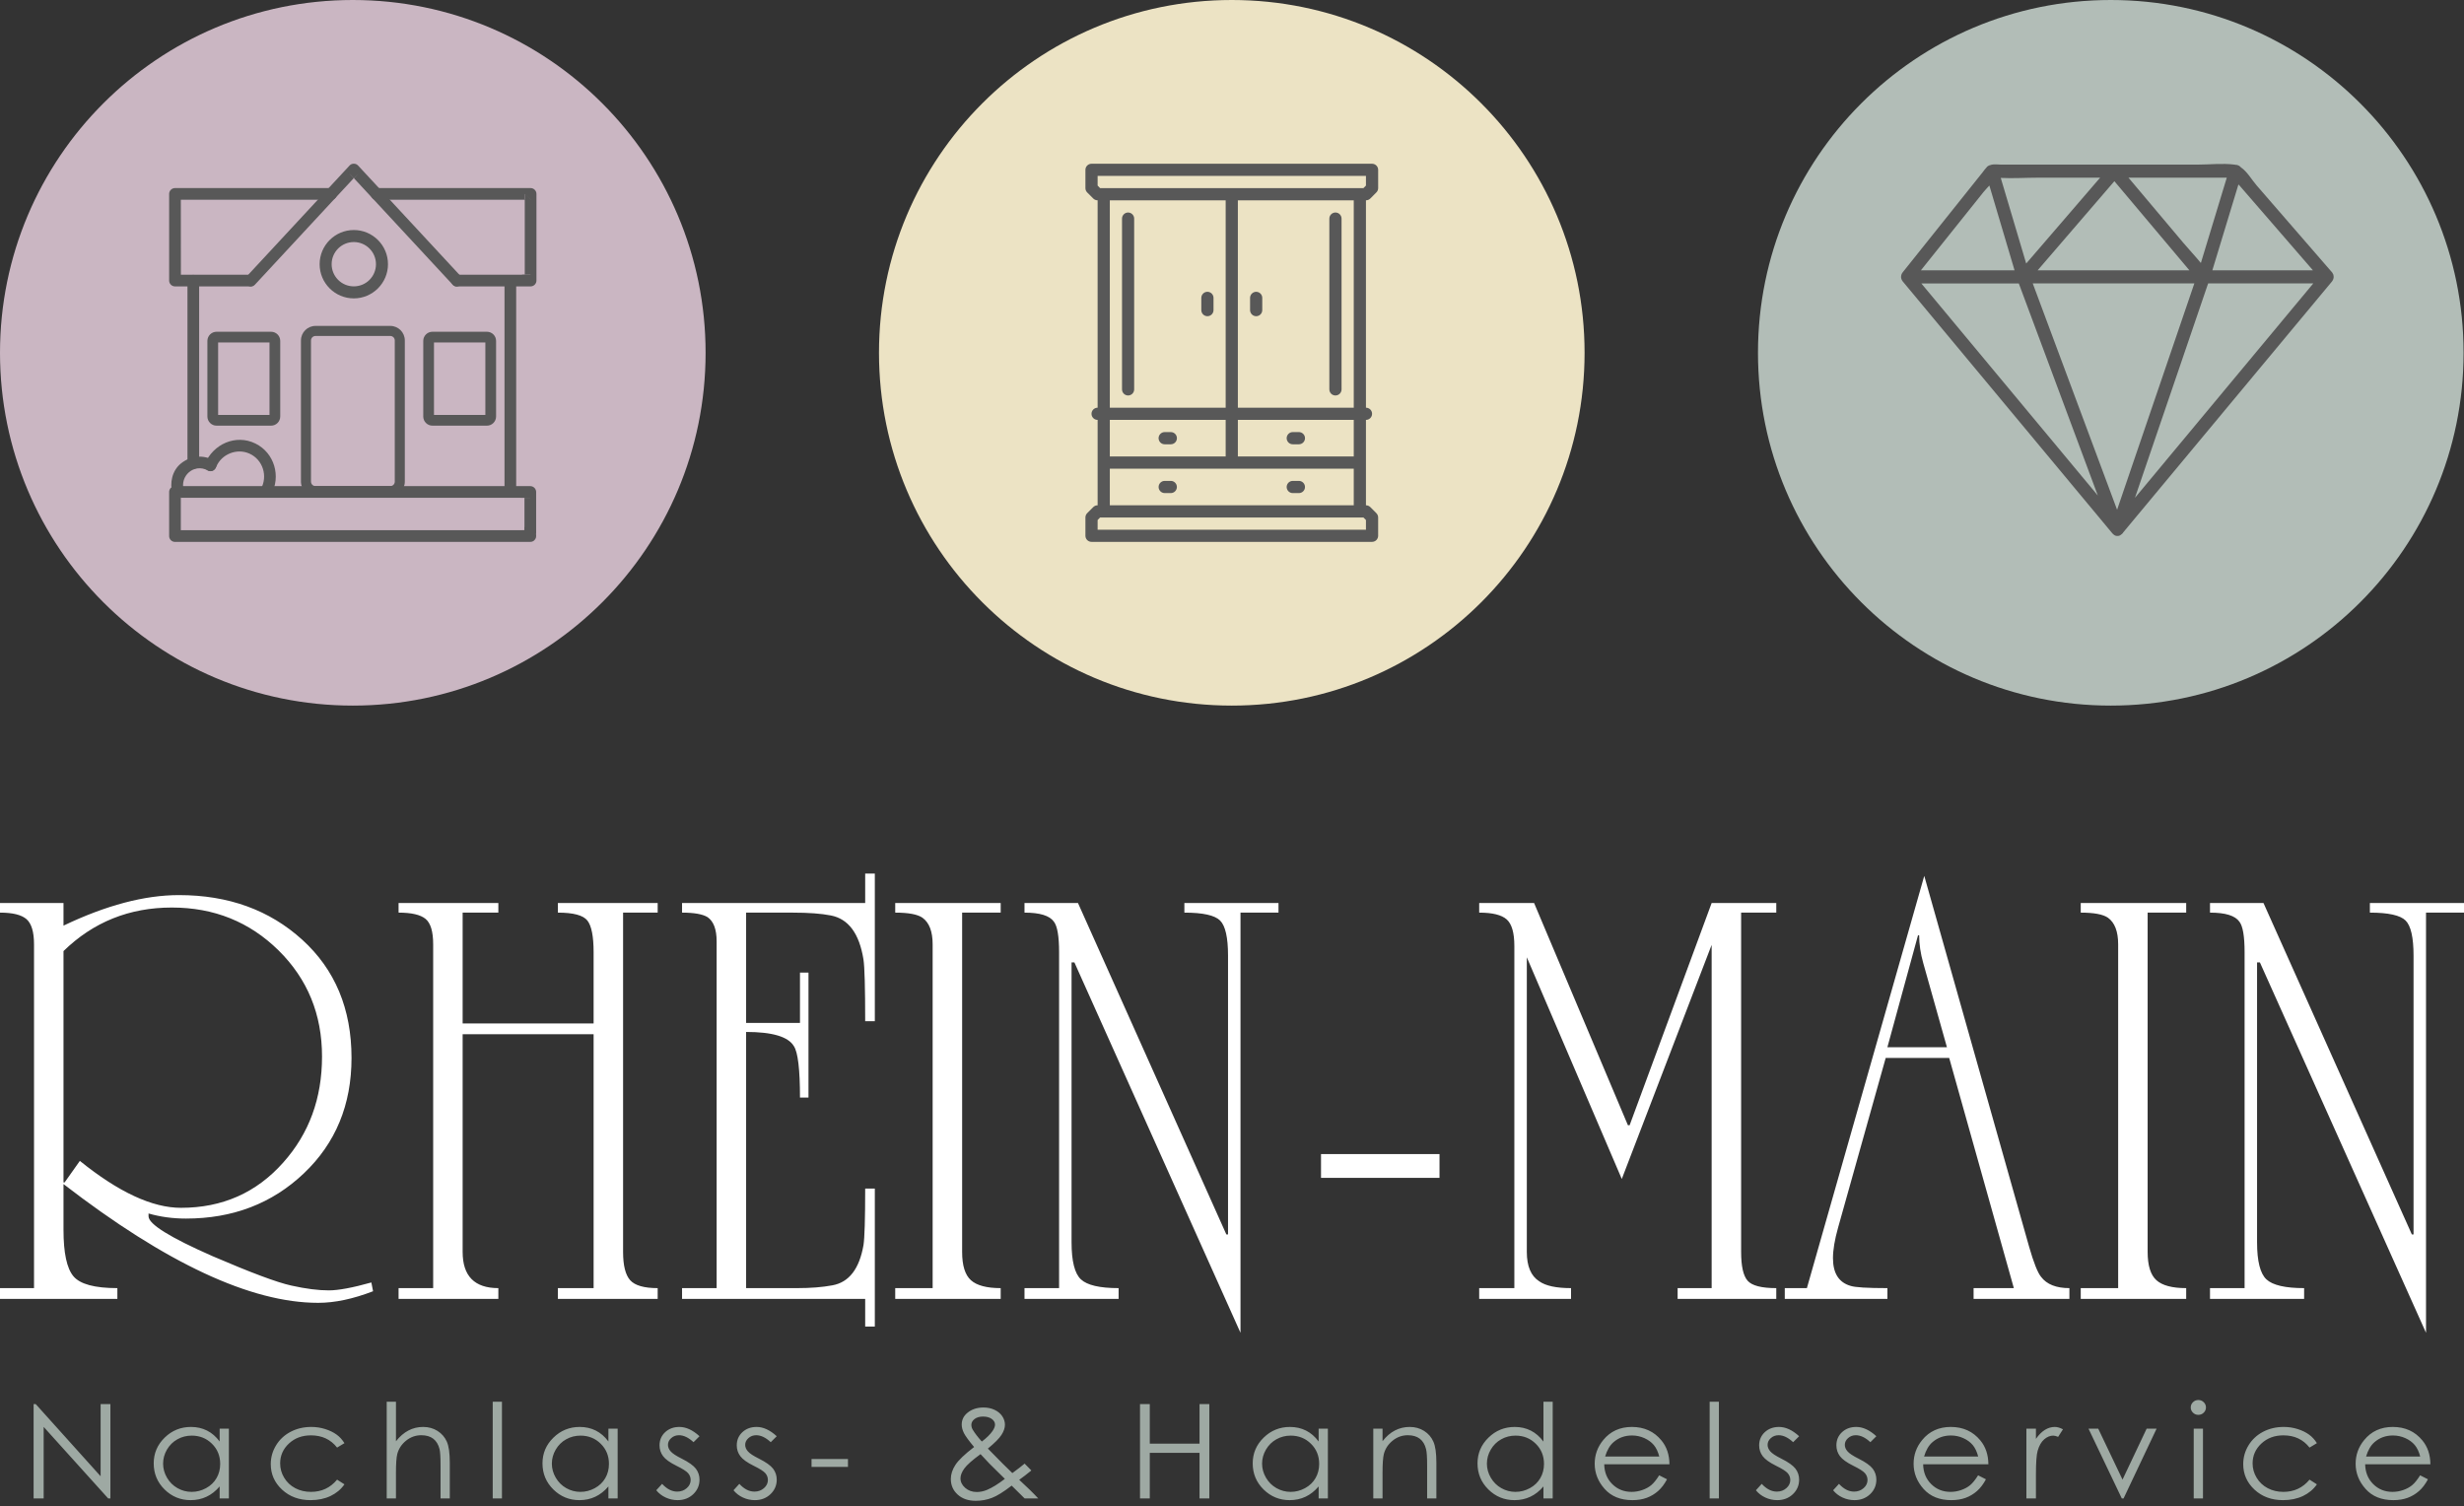 <svg width="193" height="118" viewBox="0 0 193 118" fill="none" xmlns="http://www.w3.org/2000/svg">
<rect x="0" y="0" width="193" height="118" fill="#333333" stroke="none"/>
<path d="M4.974 74.496V92.613H5.063L6.255 90.93C9.289 93.381 11.931 94.606 14.174 94.606C17.416 94.606 20.08 93.425 22.175 91.07C24.21 88.796 25.224 86.028 25.224 82.757C25.224 79.457 24.092 76.688 21.82 74.444C19.547 72.207 16.765 71.085 13.463 71.085C10.133 71.085 7.306 72.222 4.974 74.496L4.974 74.496ZM0 100.896H2.665V73.964C2.665 72.99 2.465 72.333 2.073 71.993C1.68 71.654 0.992 71.484 0 71.484V70.731H4.974V72.503C8.312 70.908 11.324 70.111 14.018 70.111C17.89 70.111 21.109 71.277 23.677 73.61C26.246 75.943 27.534 79.029 27.534 82.868C27.534 86.53 26.29 89.542 23.803 91.904C21.317 94.267 18.237 95.448 14.566 95.448C13.53 95.448 12.553 95.315 11.635 95.049V95.271C11.635 95.883 13.308 96.924 16.653 98.394C19.643 99.678 21.701 100.453 22.826 100.697C23.951 100.948 24.928 101.073 25.757 101.073C26.497 101.073 27.608 100.867 29.088 100.453L29.221 101.14C27.652 101.745 26.223 102.048 24.921 102.048C19.658 102.048 13.012 98.947 4.974 92.746V96.334C4.974 98.135 5.233 99.346 5.751 99.966C6.269 100.586 7.416 100.896 9.193 100.896V101.738H0V100.896H0ZM43.698 71.484V70.731H51.514V71.484H48.805V98.061C48.805 99.124 48.99 99.862 49.36 100.276C49.731 100.689 50.448 100.896 51.514 100.896V101.738H43.698V100.896H46.496V81.007H36.238V98.061C36.238 99.951 37.17 100.896 39.035 100.896V101.738H31.22V100.896H33.929V73.964C33.929 72.96 33.729 72.296 33.329 71.971C32.929 71.646 32.226 71.484 31.22 71.484V70.731H39.035V71.484H36.238V80.166H46.496V74.585C46.496 73.344 46.333 72.517 46.008 72.104C45.682 71.691 44.912 71.484 43.698 71.484ZM58.442 71.484V80.121H62.661V76.179H63.327V85.969H62.661C62.661 83.754 62.498 82.41 62.18 81.938C61.736 81.199 60.492 80.83 58.442 80.83V100.896H62.417C63.512 100.896 64.437 100.822 65.207 100.675C66.502 100.438 67.309 99.39 67.635 97.529C67.723 96.968 67.768 95.492 67.768 93.1H68.523V103.908H67.768V101.738H53.424V100.896H56.133V73.743C56.133 72.798 55.896 72.163 55.422 71.838C55.038 71.602 54.371 71.484 53.424 71.484V70.731H67.768V68.427H68.523V79.988H67.768C67.768 77.36 67.724 75.751 67.635 75.16C67.309 73.123 66.458 71.971 65.074 71.705C64.334 71.558 63.335 71.484 62.069 71.484H58.442L58.442 71.484ZM70.121 71.484V70.731H78.382V71.484H75.362V98.061C75.362 99.124 75.591 99.862 76.05 100.276C76.509 100.689 77.286 100.896 78.382 100.896V101.738H70.121V100.896H73.052V73.964C73.052 72.96 72.786 72.266 72.253 71.882C71.868 71.617 71.158 71.484 70.122 71.484H70.121ZM80.247 71.484V70.731H84.436L96.056 96.688H96.189V74.85C96.189 73.433 95.982 72.517 95.568 72.104C95.153 71.691 94.221 71.484 92.77 71.484V70.731H100.142V71.484H97.166V104.395L84.155 75.382H83.933V97.308C83.933 98.785 84.177 99.752 84.665 100.209C85.154 100.667 86.138 100.896 87.618 100.896V101.738H80.247V100.896H82.956V74.584C82.956 73.344 82.822 72.547 82.549 72.192C82.216 71.72 81.453 71.484 80.247 71.484L80.247 71.484ZM112.754 90.398V92.259H103.472V90.398H112.754ZM115.862 100.896H118.616V74.097C118.616 73.064 118.416 72.37 118.016 72.015C117.616 71.661 116.898 71.484 115.862 71.484V70.731H120.162L127.512 88.139H127.645L134.07 70.731H139.132V71.484H136.379V98.061C136.379 99.183 136.549 99.936 136.89 100.32C137.23 100.704 137.978 100.896 139.132 100.896V101.738H131.405V100.896H134.07V74.008L127.031 92.347L119.592 74.983V98.061C119.592 99.183 119.918 99.951 120.57 100.364C121.073 100.719 121.902 100.896 123.056 100.896V101.738H115.862V100.896V100.896ZM147.836 101.738H139.798V100.896H141.53L150.723 68.605L158.939 97.663C159.294 98.903 159.605 99.685 159.871 100.01C160.315 100.601 161.055 100.896 162.092 100.896V101.738H154.587V100.896H157.74L152.677 82.868H147.703L143.973 96.157C143.707 97.102 143.573 97.899 143.573 98.549C143.573 99.73 144.032 100.453 144.95 100.719C145.305 100.837 146.267 100.896 147.837 100.896V101.738L147.836 101.738ZM147.836 82.026H152.499L150.641 75.426C150.434 74.688 150.323 73.964 150.323 73.256H150.234L147.836 82.026ZM162.98 71.484V70.731H171.24V71.484H168.22V98.061C168.22 99.124 168.45 99.863 168.908 100.276C169.367 100.689 170.145 100.896 171.24 100.896V101.738H162.98V100.896H165.911V73.965C165.911 72.961 165.644 72.267 165.112 71.883C164.727 71.617 164.016 71.484 162.98 71.484H162.98ZM173.105 71.484V70.731H177.294L188.914 96.688H189.048V74.85C189.048 73.433 188.84 72.517 188.426 72.104C188.012 71.691 187.079 71.484 185.628 71.484V70.731H193V71.484H190.025V104.395L177.013 75.382H176.791V97.308C176.791 98.785 177.035 99.752 177.524 100.21C178.012 100.667 178.997 100.896 180.477 100.896V101.738H173.105V100.896H175.814V74.585C175.814 73.344 175.681 72.547 175.407 72.193C175.074 71.72 174.312 71.484 173.105 71.484L173.105 71.484Z" fill="white"/>
<path d="M2.632 117.369V109.978H2.797L7.881 115.631V109.978H8.648V117.369H8.474L3.42 111.766V117.369H2.632H2.632ZM17.928 111.903V117.369H17.204V116.429C16.899 116.788 16.558 117.057 16.178 117.235C15.8 117.414 15.385 117.503 14.936 117.503C14.138 117.503 13.454 117.223 12.888 116.664C12.322 116.103 12.04 115.424 12.04 114.621C12.04 113.837 12.326 113.164 12.897 112.607C13.467 112.049 14.154 111.769 14.958 111.769C15.421 111.769 15.84 111.864 16.216 112.053C16.59 112.241 16.92 112.526 17.204 112.908V111.903H17.928ZM15.014 112.449C14.61 112.449 14.235 112.545 13.895 112.737C13.552 112.927 13.281 113.197 13.078 113.543C12.876 113.89 12.775 114.257 12.775 114.645C12.775 115.027 12.876 115.394 13.08 115.745C13.284 116.094 13.557 116.367 13.902 116.561C14.246 116.757 14.615 116.855 15.009 116.855C15.405 116.855 15.783 116.759 16.137 116.565C16.494 116.371 16.767 116.11 16.959 115.779C17.151 115.45 17.247 115.077 17.247 114.664C17.247 114.034 17.032 113.507 16.601 113.084C16.171 112.66 15.642 112.449 15.014 112.449L15.014 112.449ZM26.98 113.039L26.403 113.386C25.903 112.747 25.219 112.428 24.353 112.428C23.661 112.428 23.086 112.643 22.628 113.07C22.172 113.497 21.944 114.015 21.944 114.626C21.944 115.024 22.048 115.398 22.259 115.748C22.469 116.098 22.758 116.371 23.125 116.565C23.491 116.759 23.903 116.855 24.359 116.855C25.193 116.855 25.874 116.536 26.403 115.897L26.98 116.264C26.708 116.657 26.344 116.961 25.888 117.179C25.431 117.395 24.91 117.503 24.327 117.503C23.429 117.503 22.685 117.229 22.094 116.681C21.503 116.132 21.209 115.467 21.209 114.681C21.209 114.154 21.347 113.663 21.624 113.21C21.899 112.757 22.279 112.404 22.762 112.15C23.246 111.896 23.785 111.769 24.383 111.769C24.76 111.769 25.122 111.824 25.471 111.934C25.819 112.044 26.115 112.188 26.359 112.364C26.604 112.541 26.809 112.766 26.98 113.039V113.039ZM30.291 109.793H31.015V112.89C31.309 112.515 31.636 112.234 31.989 112.049C32.344 111.862 32.727 111.769 33.14 111.769C33.565 111.769 33.941 111.872 34.269 112.08C34.597 112.287 34.84 112.567 34.997 112.915C35.153 113.265 35.231 113.813 35.231 114.559V117.369H34.507V114.765C34.507 114.137 34.48 113.717 34.429 113.506C34.338 113.145 34.173 112.874 33.935 112.691C33.697 112.509 33.385 112.418 32.998 112.418C32.556 112.418 32.161 112.559 31.811 112.84C31.462 113.12 31.231 113.468 31.119 113.883C31.05 114.151 31.014 114.645 31.014 115.367V117.37H30.29V109.793L30.291 109.793ZM38.593 109.793H39.317V117.369H38.593V109.793ZM48.38 111.903V117.369H47.656V116.429C47.35 116.788 47.01 117.057 46.63 117.235C46.252 117.414 45.837 117.503 45.388 117.503C44.589 117.503 43.906 117.223 43.34 116.664C42.774 116.103 42.492 115.424 42.492 114.621C42.492 113.837 42.777 113.164 43.349 112.607C43.918 112.049 44.605 111.769 45.409 111.769C45.872 111.769 46.291 111.864 46.667 112.053C47.041 112.241 47.372 112.526 47.656 112.908V111.903H48.38ZM45.466 112.449C45.061 112.449 44.687 112.545 44.346 112.737C44.003 112.927 43.732 113.197 43.529 113.543C43.327 113.89 43.226 114.257 43.226 114.645C43.226 115.027 43.327 115.394 43.531 115.745C43.735 116.094 44.008 116.367 44.353 116.561C44.697 116.757 45.066 116.855 45.46 116.855C45.856 116.855 46.234 116.759 46.589 116.565C46.945 116.371 47.219 116.11 47.41 115.779C47.602 115.45 47.698 115.077 47.698 114.664C47.698 114.034 47.483 113.507 47.052 113.084C46.623 112.66 46.094 112.449 45.465 112.449L45.466 112.449ZM54.79 112.497L54.322 112.963C53.933 112.6 53.552 112.418 53.181 112.418C52.945 112.418 52.743 112.493 52.574 112.644C52.406 112.793 52.32 112.97 52.32 113.171C52.32 113.348 52.39 113.518 52.528 113.677C52.666 113.842 52.959 114.034 53.403 114.255C53.942 114.525 54.31 114.787 54.505 115.038C54.695 115.292 54.791 115.578 54.791 115.896C54.791 116.345 54.627 116.724 54.301 117.036C53.974 117.347 53.566 117.503 53.076 117.503C52.75 117.503 52.439 117.435 52.141 117.297C51.845 117.16 51.6 116.971 51.404 116.729L51.862 116.227C52.233 116.632 52.629 116.834 53.046 116.834C53.337 116.834 53.586 116.743 53.791 116.563C53.995 116.383 54.098 116.17 54.098 115.926C54.098 115.726 54.031 115.547 53.896 115.389C53.76 115.235 53.454 115.041 52.979 114.808C52.468 114.554 52.12 114.304 51.937 114.056C51.753 113.809 51.66 113.528 51.66 113.21C51.66 112.797 51.807 112.454 52.1 112.179C52.395 111.906 52.766 111.769 53.215 111.769C53.736 111.769 54.262 112.011 54.791 112.497H54.79ZM60.84 112.497L60.371 112.963C59.982 112.6 59.601 112.418 59.23 112.418C58.994 112.418 58.792 112.493 58.623 112.644C58.455 112.793 58.369 112.97 58.369 113.171C58.369 113.348 58.438 113.518 58.577 113.677C58.715 113.842 59.008 114.034 59.452 114.255C59.992 114.525 60.359 114.787 60.554 115.038C60.744 115.292 60.84 115.578 60.84 115.896C60.84 116.345 60.676 116.724 60.35 117.036C60.023 117.347 59.615 117.503 59.125 117.503C58.799 117.503 58.488 117.435 58.19 117.297C57.894 117.16 57.649 116.971 57.454 116.729L57.911 116.227C58.282 116.632 58.678 116.834 59.095 116.834C59.386 116.834 59.635 116.743 59.84 116.563C60.044 116.383 60.148 116.17 60.148 115.926C60.148 115.726 60.08 115.547 59.945 115.389C59.809 115.235 59.503 115.041 59.028 114.808C58.517 114.554 58.169 114.304 57.986 114.056C57.802 113.809 57.709 113.528 57.709 113.21C57.709 112.797 57.857 112.454 58.149 112.179C58.444 111.906 58.815 111.769 59.264 111.769C59.785 111.769 60.311 112.011 60.84 112.497H60.84ZM80.257 114.641L80.784 115.178C80.447 115.456 80.129 115.7 79.833 115.911C80.034 116.096 80.301 116.348 80.638 116.669C80.899 116.925 81.128 117.158 81.323 117.369H80.257L79.242 116.366C78.605 116.856 78.088 117.179 77.689 117.328C77.292 117.479 76.871 117.555 76.429 117.555C75.84 117.555 75.368 117.391 75.011 117.065C74.654 116.74 74.477 116.333 74.477 115.846C74.477 115.478 74.596 115.11 74.836 114.741C75.075 114.372 75.563 113.905 76.3 113.341C75.888 112.85 75.624 112.488 75.505 112.255C75.388 112.021 75.329 111.798 75.329 111.586C75.329 111.217 75.476 110.911 75.769 110.669C76.108 110.386 76.53 110.246 77.034 110.246C77.354 110.246 77.643 110.307 77.906 110.431C78.168 110.556 78.369 110.723 78.507 110.932C78.646 111.141 78.715 111.364 78.715 111.599C78.715 111.846 78.624 112.111 78.445 112.39C78.264 112.672 77.907 113.029 77.377 113.464L78.537 114.641L79.295 115.383C79.7 115.088 80.021 114.84 80.257 114.641ZM76.905 112.912C77.274 112.634 77.554 112.361 77.74 112.092C77.872 111.901 77.938 111.731 77.938 111.584C77.938 111.414 77.852 111.266 77.68 111.141C77.51 111.018 77.283 110.956 76.999 110.956C76.729 110.956 76.509 111.019 76.338 111.146C76.17 111.275 76.085 111.426 76.085 111.599C76.085 111.733 76.118 111.86 76.188 111.977C76.358 112.261 76.596 112.574 76.905 112.912H76.905ZM76.804 113.898C76.158 114.37 75.734 114.744 75.533 115.024C75.332 115.302 75.233 115.561 75.233 115.798C75.233 116.077 75.356 116.326 75.602 116.542C75.849 116.757 76.151 116.865 76.507 116.865C76.779 116.865 77.043 116.81 77.304 116.702C77.714 116.53 78.181 116.242 78.708 115.836L77.501 114.643C77.293 114.43 77.061 114.183 76.804 113.899L76.804 113.898ZM89.294 109.978H90.06V113.077H93.957V109.978H94.724V117.369H93.957V113.797H90.06V117.369H89.294V109.978ZM104.01 111.903V117.369H103.286V116.429C102.98 116.788 102.64 117.057 102.26 117.236C101.882 117.414 101.467 117.503 101.018 117.503C100.219 117.503 99.536 117.224 98.97 116.664C98.404 116.103 98.122 115.424 98.122 114.621C98.122 113.837 98.408 113.164 98.979 112.607C99.549 112.049 100.236 111.77 101.039 111.77C101.502 111.77 101.921 111.864 102.297 112.053C102.672 112.241 103.002 112.526 103.286 112.909V111.903H104.01ZM101.096 112.449C100.691 112.449 100.317 112.545 99.976 112.737C99.634 112.927 99.362 113.197 99.16 113.543C98.957 113.89 98.856 114.257 98.856 114.645C98.856 115.028 98.957 115.395 99.161 115.745C99.365 116.095 99.639 116.367 99.983 116.561C100.327 116.757 100.697 116.855 101.09 116.855C101.486 116.855 101.864 116.759 102.219 116.565C102.576 116.371 102.849 116.11 103.041 115.779C103.232 115.45 103.328 115.077 103.328 114.664C103.328 114.034 103.114 113.507 102.682 113.084C102.253 112.66 101.724 112.449 101.096 112.449L101.096 112.449ZM107.567 111.903H108.291V112.883C108.584 112.509 108.907 112.229 109.26 112.046C109.615 111.862 110 111.769 110.417 111.769C110.841 111.769 111.217 111.872 111.546 112.08C111.874 112.288 112.117 112.567 112.273 112.919C112.43 113.269 112.508 113.816 112.508 114.559V117.37H111.784V114.765C111.784 114.137 111.755 113.717 111.7 113.506C111.611 113.146 111.448 112.874 111.209 112.691C110.969 112.509 110.657 112.418 110.272 112.418C109.83 112.418 109.434 112.559 109.086 112.84C108.737 113.12 108.506 113.468 108.396 113.883C108.327 114.154 108.291 114.649 108.291 115.368V117.37H107.567V111.904L107.567 111.903ZM121.62 109.793V117.369H120.896V116.429C120.59 116.788 120.25 117.057 119.87 117.236C119.492 117.414 119.077 117.503 118.628 117.503C117.829 117.503 117.146 117.224 116.58 116.664C116.014 116.103 115.731 115.424 115.731 114.621C115.731 113.837 116.017 113.164 116.589 112.607C117.158 112.049 117.845 111.77 118.649 111.77C119.112 111.77 119.531 111.866 119.907 112.056C120.282 112.246 120.612 112.533 120.896 112.916V109.793H121.62V109.793ZM118.706 112.449C118.301 112.449 117.927 112.545 117.586 112.737C117.243 112.927 116.972 113.197 116.77 113.543C116.567 113.89 116.466 114.257 116.466 114.645C116.466 115.028 116.567 115.395 116.771 115.745C116.975 116.095 117.249 116.367 117.593 116.561C117.937 116.757 118.306 116.855 118.7 116.855C119.096 116.855 119.474 116.759 119.829 116.565C120.186 116.371 120.459 116.11 120.65 115.779C120.842 115.45 120.938 115.077 120.938 114.664C120.938 114.034 120.723 113.507 120.292 113.084C119.863 112.66 119.334 112.449 118.705 112.449L118.706 112.449ZM129.96 115.558L130.574 115.87C130.371 116.249 130.139 116.556 129.874 116.789C129.61 117.021 129.314 117.2 128.984 117.321C128.652 117.443 128.279 117.503 127.862 117.503C126.936 117.503 126.213 117.211 125.692 116.628C125.17 116.045 124.909 115.386 124.909 114.652C124.909 113.96 125.131 113.343 125.573 112.802C126.132 112.114 126.883 111.769 127.821 111.769C128.788 111.769 129.562 112.123 130.139 112.828C130.549 113.325 130.758 113.946 130.765 114.693H125.655C125.669 115.326 125.88 115.844 126.286 116.247C126.694 116.652 127.198 116.855 127.797 116.855C128.086 116.855 128.368 116.806 128.641 116.71C128.915 116.614 129.147 116.487 129.339 116.328C129.53 116.168 129.738 115.913 129.96 115.558L129.96 115.558ZM129.967 114.086C129.869 113.71 129.727 113.411 129.541 113.187C129.353 112.962 129.106 112.782 128.799 112.644C128.492 112.507 128.169 112.438 127.832 112.438C127.273 112.438 126.794 112.61 126.393 112.955C126.098 113.207 125.878 113.583 125.727 114.086H129.967V114.086ZM133.914 109.793H134.638V117.369H133.914V109.793ZM140.922 112.497L140.453 112.963C140.064 112.6 139.683 112.418 139.312 112.418C139.076 112.418 138.874 112.493 138.705 112.644C138.537 112.794 138.452 112.97 138.452 113.171C138.452 113.348 138.521 113.518 138.659 113.677C138.798 113.842 139.09 114.034 139.534 114.256C140.074 114.525 140.441 114.788 140.636 115.038C140.826 115.292 140.922 115.578 140.922 115.896C140.922 116.345 140.759 116.725 140.432 117.037C140.105 117.347 139.697 117.503 139.208 117.503C138.881 117.503 138.571 117.435 138.272 117.297C137.976 117.16 137.731 116.972 137.536 116.73L137.994 116.227C138.364 116.632 138.76 116.834 139.177 116.834C139.469 116.834 139.717 116.743 139.923 116.563C140.127 116.383 140.23 116.17 140.23 115.927C140.23 115.726 140.162 115.547 140.027 115.39C139.891 115.235 139.585 115.041 139.11 114.808C138.599 114.554 138.251 114.304 138.068 114.057C137.884 113.809 137.791 113.528 137.791 113.211C137.791 112.797 137.939 112.454 138.232 112.179C138.526 111.907 138.897 111.769 139.346 111.769C139.868 111.769 140.393 112.011 140.922 112.497H140.922ZM146.971 112.497L146.502 112.963C146.114 112.6 145.732 112.418 145.361 112.418C145.125 112.418 144.923 112.493 144.754 112.644C144.586 112.794 144.501 112.97 144.501 113.171C144.501 113.348 144.57 113.518 144.708 113.677C144.847 113.842 145.139 114.034 145.583 114.256C146.123 114.525 146.49 114.788 146.685 115.038C146.875 115.292 146.971 115.578 146.971 115.896C146.971 116.345 146.808 116.725 146.481 117.037C146.155 117.347 145.746 117.503 145.257 117.503C144.93 117.503 144.62 117.435 144.321 117.297C144.025 117.16 143.78 116.972 143.585 116.73L144.043 116.227C144.414 116.632 144.809 116.834 145.226 116.834C145.518 116.834 145.766 116.743 145.972 116.563C146.176 116.383 146.279 116.17 146.279 115.927C146.279 115.726 146.211 115.547 146.077 115.39C145.94 115.235 145.634 115.041 145.159 114.808C144.648 114.554 144.3 114.304 144.117 114.057C143.933 113.809 143.841 113.528 143.841 113.211C143.841 112.797 143.988 112.454 144.281 112.179C144.575 111.907 144.946 111.769 145.395 111.769C145.917 111.769 146.442 112.011 146.971 112.497H146.971ZM154.94 115.558L155.554 115.87C155.352 116.249 155.119 116.556 154.855 116.789C154.59 117.021 154.294 117.2 153.964 117.321C153.632 117.443 153.259 117.503 152.842 117.503C151.916 117.503 151.194 117.211 150.672 116.628C150.15 116.045 149.889 115.386 149.889 114.652C149.889 113.96 150.111 113.343 150.553 112.802C151.112 112.114 151.863 111.769 152.802 111.769C153.769 111.769 154.542 112.123 155.119 112.828C155.529 113.325 155.739 113.946 155.746 114.693H150.635C150.649 115.326 150.86 115.844 151.267 116.247C151.675 116.652 152.179 116.855 152.777 116.855C153.066 116.855 153.348 116.806 153.621 116.71C153.895 116.614 154.127 116.487 154.319 116.328C154.511 116.168 154.718 115.913 154.94 115.558L154.94 115.558ZM154.947 114.086C154.849 113.71 154.707 113.411 154.521 113.187C154.333 112.962 154.086 112.782 153.779 112.644C153.472 112.507 153.149 112.438 152.812 112.438C152.253 112.438 151.774 112.61 151.373 112.955C151.078 113.207 150.858 113.583 150.708 114.086H154.947V114.086ZM158.724 111.903H159.47V112.703C159.691 112.387 159.926 112.154 160.172 111.999C160.419 111.847 160.676 111.769 160.942 111.769C161.145 111.769 161.36 111.831 161.588 111.955L161.209 112.545C161.056 112.482 160.928 112.449 160.824 112.449C160.581 112.449 160.346 112.545 160.121 112.737C159.895 112.929 159.723 113.229 159.605 113.634C159.514 113.945 159.47 114.575 159.47 115.522V117.369H158.724V111.903ZM163.588 111.903H164.349L166.253 115.894L168.143 111.903H168.922L166.335 117.369H166.196L163.588 111.903H163.588ZM172.19 109.659C172.355 109.659 172.495 109.716 172.613 109.831C172.73 109.944 172.788 110.083 172.788 110.242C172.788 110.4 172.73 110.537 172.613 110.651C172.495 110.766 172.355 110.822 172.19 110.822C172.027 110.822 171.889 110.766 171.771 110.651C171.654 110.537 171.596 110.4 171.596 110.242C171.596 110.083 171.654 109.944 171.771 109.831C171.889 109.716 172.027 109.659 172.19 109.659ZM171.83 111.903H172.554V117.369H171.83V111.903ZM181.478 113.039L180.901 113.386C180.401 112.747 179.718 112.428 178.852 112.428C178.16 112.428 177.585 112.643 177.127 113.07C176.671 113.497 176.442 114.015 176.442 114.626C176.442 115.024 176.547 115.398 176.758 115.748C176.967 116.098 177.256 116.371 177.624 116.565C177.989 116.759 178.401 116.855 178.857 116.855C179.691 116.855 180.373 116.536 180.901 115.897L181.478 116.265C181.207 116.657 180.843 116.961 180.387 117.179C179.929 117.395 179.409 117.503 178.825 117.503C177.927 117.503 177.183 117.229 176.592 116.681C176.002 116.132 175.707 115.467 175.707 114.681C175.707 114.154 175.846 113.664 176.122 113.21C176.397 112.758 176.777 112.404 177.26 112.15C177.744 111.896 178.284 111.769 178.882 111.769C179.258 111.769 179.62 111.824 179.97 111.934C180.317 112.044 180.614 112.188 180.857 112.365C181.102 112.541 181.308 112.766 181.478 113.039V113.039ZM189.562 115.558L190.176 115.87C189.974 116.249 189.742 116.556 189.477 116.789C189.213 117.021 188.916 117.2 188.586 117.321C188.255 117.443 187.882 117.503 187.465 117.503C186.539 117.503 185.816 117.211 185.295 116.628C184.773 116.045 184.512 115.386 184.512 114.652C184.512 113.96 184.734 113.343 185.176 112.802C185.735 112.114 186.485 111.769 187.424 111.769C188.391 111.769 189.165 112.123 189.742 112.828C190.152 113.325 190.361 113.946 190.368 114.693H185.257C185.272 115.326 185.483 115.844 185.889 116.247C186.297 116.652 186.801 116.855 187.399 116.855C187.689 116.855 187.971 116.806 188.244 116.71C188.517 116.614 188.75 116.487 188.942 116.328C189.133 116.168 189.341 115.913 189.563 115.558L189.562 115.558ZM189.569 114.086C189.472 113.71 189.33 113.411 189.144 113.187C188.955 112.962 188.709 112.782 188.402 112.644C188.095 112.507 187.772 112.438 187.435 112.438C186.876 112.438 186.397 112.61 185.996 112.955C185.701 113.207 185.481 113.583 185.33 114.086H189.569V114.086ZM63.566 114.281H66.42V114.899H63.566V114.281Z" fill="#9EA9A3"/>
<path d="M27.634 55.268C42.896 55.268 55.268 42.896 55.268 27.634C55.268 12.372 42.896 0 27.634 0C12.372 0 0 12.372 0 27.634C0 42.896 12.372 55.268 27.634 55.268Z" fill="#CAB6C2"/>
<path d="M96.483 55.268C111.745 55.268 124.117 42.896 124.117 27.634C124.117 12.372 111.745 -0 96.483 -0C81.221 -0 68.849 12.372 68.849 27.634C68.849 42.896 81.221 55.268 96.483 55.268Z" fill="#ECE3C4"/>
<path d="M165.333 55.268C180.595 55.268 192.967 42.896 192.967 27.634C192.967 12.372 180.595 -0 165.333 -0C150.071 -0 137.699 12.372 137.699 27.634C137.699 42.896 150.071 55.268 165.333 55.268Z" fill="#B2BDB7"/>
<path d="M85.494 12.826C85.368 12.827 85.248 12.877 85.159 12.966C85.07 13.055 85.019 13.176 85.019 13.302V14.734C85.018 14.861 85.067 14.982 85.156 15.073L85.636 15.553C85.726 15.641 85.848 15.691 85.974 15.69V31.933C85.911 31.933 85.849 31.945 85.79 31.97C85.732 31.994 85.679 32.029 85.635 32.073C85.59 32.118 85.555 32.171 85.531 32.229C85.507 32.287 85.494 32.35 85.495 32.413C85.495 32.476 85.507 32.538 85.532 32.596C85.556 32.653 85.591 32.706 85.636 32.75C85.681 32.794 85.733 32.829 85.792 32.853C85.85 32.877 85.912 32.889 85.975 32.889V39.579C85.848 39.578 85.726 39.627 85.636 39.716L85.156 40.196C85.068 40.286 85.018 40.408 85.019 40.535V41.966C85.019 42.092 85.069 42.213 85.159 42.303C85.248 42.392 85.369 42.442 85.495 42.443H107.472C107.598 42.442 107.719 42.392 107.808 42.303C107.897 42.213 107.947 42.092 107.948 41.966V40.535C107.948 40.472 107.935 40.409 107.911 40.351C107.887 40.293 107.851 40.24 107.807 40.196L107.331 39.716C107.241 39.627 107.119 39.578 106.992 39.579V32.889C107.055 32.889 107.117 32.877 107.175 32.853C107.233 32.829 107.286 32.794 107.33 32.75C107.375 32.706 107.41 32.654 107.435 32.596C107.459 32.538 107.472 32.476 107.472 32.413C107.472 32.35 107.46 32.287 107.436 32.229C107.412 32.171 107.376 32.118 107.332 32.073C107.287 32.029 107.234 31.994 107.176 31.97C107.118 31.945 107.055 31.933 106.992 31.933V15.69C107.119 15.691 107.241 15.641 107.331 15.552L107.807 15.073C107.852 15.028 107.887 14.976 107.912 14.917C107.936 14.859 107.949 14.797 107.949 14.734V13.302C107.948 13.175 107.898 13.055 107.809 12.966C107.719 12.876 107.598 12.826 107.472 12.826H85.495H85.494ZM85.974 13.779H106.992V14.536L106.795 14.734H86.168L85.974 14.536V13.779H85.974ZM86.93 15.69H96.004V31.933H86.93V15.69ZM96.959 15.69H106.037V31.933H96.959V15.69ZM88.362 16.645C88.299 16.645 88.237 16.658 88.179 16.682C88.121 16.706 88.069 16.742 88.024 16.787C87.98 16.831 87.945 16.884 87.921 16.942C87.898 17 87.885 17.062 87.886 17.125V30.501C87.886 30.627 87.936 30.748 88.025 30.837C88.115 30.926 88.235 30.976 88.362 30.977C88.487 30.976 88.608 30.926 88.697 30.837C88.786 30.748 88.837 30.627 88.837 30.501V17.125C88.838 17.062 88.825 17 88.801 16.942C88.778 16.884 88.743 16.831 88.698 16.787C88.654 16.742 88.602 16.707 88.544 16.682C88.486 16.658 88.424 16.645 88.361 16.645H88.362ZM104.605 16.645C104.542 16.645 104.479 16.657 104.421 16.681C104.363 16.705 104.31 16.74 104.265 16.785C104.22 16.829 104.185 16.882 104.161 16.941C104.137 16.999 104.124 17.062 104.125 17.125V30.501C104.125 30.564 104.137 30.626 104.162 30.684C104.186 30.742 104.222 30.794 104.266 30.839C104.311 30.883 104.364 30.918 104.422 30.942C104.48 30.965 104.543 30.977 104.605 30.977C104.731 30.976 104.852 30.926 104.941 30.837C105.03 30.748 105.08 30.627 105.081 30.501V17.125C105.081 17.062 105.069 17 105.045 16.942C105.021 16.884 104.987 16.831 104.942 16.787C104.898 16.742 104.846 16.707 104.788 16.682C104.73 16.658 104.667 16.645 104.605 16.645H104.605ZM94.572 22.855C94.445 22.856 94.324 22.907 94.235 22.997C94.146 23.087 94.096 23.209 94.096 23.335V24.291C94.096 24.417 94.147 24.538 94.236 24.627C94.325 24.716 94.446 24.767 94.572 24.767C94.635 24.767 94.697 24.755 94.755 24.732C94.813 24.708 94.866 24.673 94.911 24.628C94.955 24.584 94.99 24.531 95.015 24.473C95.039 24.415 95.052 24.353 95.052 24.29V23.335C95.052 23.272 95.04 23.209 95.016 23.151C94.992 23.093 94.956 23.04 94.912 22.995C94.867 22.951 94.814 22.916 94.756 22.892C94.698 22.867 94.635 22.855 94.572 22.855V22.855ZM98.395 22.855C98.332 22.855 98.269 22.868 98.211 22.892C98.153 22.916 98.1 22.951 98.055 22.996C98.011 23.04 97.975 23.093 97.951 23.151C97.927 23.21 97.915 23.272 97.915 23.335V24.291C97.915 24.354 97.928 24.416 97.952 24.473C97.976 24.531 98.012 24.584 98.056 24.628C98.101 24.673 98.153 24.708 98.212 24.732C98.27 24.756 98.332 24.768 98.395 24.767C98.521 24.767 98.642 24.717 98.731 24.627C98.82 24.538 98.87 24.417 98.87 24.291V23.335C98.871 23.209 98.821 23.087 98.732 22.997C98.643 22.907 98.521 22.856 98.395 22.856L98.395 22.855ZM86.93 32.889H96.004V35.756H86.93V32.889ZM96.959 32.889H106.037V35.756H96.959V32.889ZM91.229 33.844C91.166 33.844 91.103 33.856 91.045 33.88C90.987 33.904 90.934 33.939 90.889 33.984C90.845 34.029 90.81 34.081 90.785 34.14C90.761 34.198 90.749 34.261 90.749 34.324C90.75 34.386 90.762 34.449 90.787 34.506C90.811 34.564 90.846 34.617 90.891 34.661C90.935 34.705 90.988 34.74 91.046 34.764C91.104 34.788 91.166 34.8 91.229 34.8H91.705C91.768 34.8 91.83 34.788 91.888 34.764C91.946 34.74 91.999 34.705 92.043 34.661C92.088 34.617 92.123 34.564 92.148 34.506C92.172 34.449 92.184 34.386 92.185 34.324C92.185 34.261 92.173 34.198 92.149 34.14C92.125 34.081 92.089 34.029 92.045 33.984C92 33.939 91.947 33.904 91.889 33.88C91.831 33.856 91.768 33.844 91.705 33.844H91.23H91.229ZM101.262 33.844C101.199 33.844 101.136 33.856 101.078 33.88C101.02 33.904 100.966 33.939 100.922 33.984C100.877 34.029 100.842 34.081 100.818 34.139C100.794 34.198 100.781 34.261 100.781 34.324C100.782 34.387 100.794 34.449 100.819 34.507C100.843 34.564 100.879 34.617 100.923 34.661C100.968 34.706 101.021 34.741 101.079 34.764C101.137 34.788 101.199 34.8 101.262 34.8H101.738C101.801 34.8 101.863 34.788 101.921 34.764C101.979 34.74 102.032 34.705 102.076 34.661C102.121 34.617 102.156 34.564 102.181 34.506C102.205 34.449 102.217 34.386 102.218 34.324C102.218 34.261 102.206 34.198 102.182 34.14C102.158 34.081 102.122 34.029 102.078 33.984C102.033 33.939 101.98 33.904 101.922 33.88C101.864 33.856 101.801 33.844 101.738 33.844H101.262H101.262ZM86.93 36.712H106.037V39.579H86.93V36.712ZM91.231 37.667C91.104 37.666 90.983 37.716 90.892 37.805C90.803 37.894 90.752 38.016 90.751 38.142C90.751 38.206 90.763 38.268 90.787 38.326C90.811 38.385 90.847 38.438 90.891 38.482C90.936 38.527 90.989 38.562 91.047 38.586C91.105 38.61 91.168 38.622 91.231 38.622H91.707C91.769 38.622 91.831 38.609 91.889 38.585C91.947 38.561 92 38.525 92.044 38.481C92.088 38.436 92.123 38.383 92.147 38.325C92.171 38.267 92.183 38.205 92.183 38.142C92.182 38.016 92.132 37.895 92.043 37.806C91.954 37.717 91.833 37.667 91.707 37.666H91.231L91.231 37.667ZM101.262 37.667C101.199 37.666 101.137 37.679 101.079 37.702C101.021 37.726 100.968 37.761 100.923 37.805C100.879 37.849 100.843 37.902 100.819 37.96C100.794 38.018 100.782 38.08 100.781 38.143C100.781 38.206 100.794 38.269 100.818 38.327C100.842 38.385 100.877 38.438 100.922 38.483C100.967 38.527 101.02 38.562 101.078 38.587C101.136 38.61 101.199 38.623 101.262 38.622H101.738C101.801 38.623 101.863 38.61 101.922 38.586C101.98 38.562 102.033 38.527 102.077 38.482C102.122 38.438 102.157 38.385 102.182 38.327C102.206 38.268 102.218 38.206 102.217 38.143C102.217 38.016 102.166 37.895 102.076 37.806C101.987 37.717 101.865 37.666 101.738 37.667H101.262V37.667ZM86.168 40.534H106.795L106.992 40.731V41.49H85.974V40.731L86.168 40.534H86.168Z" fill="#585858"/>
<path fill-rule="evenodd" clip-rule="evenodd" d="M182.685 22.008C182.68 22.021 182.672 22.033 182.662 22.043C181.987 22.852 181.316 23.661 180.642 24.471C175.868 30.209 171.094 35.948 166.321 41.686C166.287 41.752 166.238 41.807 166.175 41.848C166.087 41.933 165.973 41.987 165.854 41.98C165.721 41.987 165.606 41.929 165.525 41.841C165.506 41.83 165.491 41.818 165.479 41.801C165.475 41.796 165.471 41.791 165.466 41.787C165.437 41.758 165.413 41.733 165.397 41.705C164.749 40.929 164.107 40.154 163.461 39.378C158.651 33.599 153.844 27.821 149.039 22.045C149.029 22.035 149.021 22.024 149.016 22.012C148.994 21.984 148.976 21.954 148.961 21.923L148.949 21.899L148.954 21.905C148.937 21.871 148.93 21.842 148.924 21.811C148.92 21.798 148.918 21.786 148.914 21.773L148.908 21.756L148.909 21.721C148.9 21.591 148.934 21.464 149.016 21.359L149.02 21.349L149.032 21.333C151.12 18.72 153.211 16.109 155.296 13.493C155.392 13.374 155.474 13.244 155.582 13.136C155.665 13.014 155.799 12.943 155.934 12.922C155.962 12.913 155.972 12.902 156.005 12.896C156.247 12.849 156.497 12.893 156.74 12.893C158.104 12.893 159.467 12.893 160.831 12.893C164.596 12.893 168.362 12.893 172.127 12.893C173.093 12.893 174.072 12.773 175.028 12.894C175.059 12.894 175.066 12.901 175.074 12.908C175.244 12.9 175.415 12.972 175.523 13.105C176.045 13.468 176.354 14.059 176.762 14.528C178.73 16.795 180.696 19.064 182.663 21.332L182.691 21.364V21.371C182.72 21.411 182.745 21.456 182.762 21.502C182.764 21.507 182.765 21.511 182.766 21.516L182.767 21.518C182.767 21.519 182.767 21.519 182.767 21.52C182.772 21.536 182.773 21.547 182.775 21.56C182.784 21.598 182.79 21.632 182.79 21.671C182.79 21.675 182.789 21.675 182.789 21.678L182.792 21.689V21.704C182.792 21.719 182.789 21.733 182.789 21.726C182.786 21.759 182.781 21.79 182.773 21.819C182.767 21.845 182.759 21.867 182.746 21.9C182.732 21.932 182.715 21.962 182.697 21.989C182.693 21.995 182.689 22.001 182.685 22.008V22.008ZM173.288 21.175C175.916 21.175 178.543 21.175 181.17 21.175C179.259 18.972 177.35 16.767 175.442 14.563C175.407 14.525 175.37 14.486 175.333 14.447C175.318 14.497 175.303 14.547 175.287 14.595C174.622 16.789 173.955 18.982 173.288 21.175ZM166.717 13.914C168.149 15.617 169.582 17.318 171.015 19.019C171.465 19.552 171.945 20.06 172.389 20.598C172.4 20.563 172.41 20.529 172.421 20.496C173.086 18.302 173.753 16.109 174.419 13.916C173.23 13.916 172.04 13.915 170.851 13.914C169.472 13.913 168.094 13.914 166.716 13.914L166.717 13.914ZM165.614 14.193C163.61 16.52 161.607 18.848 159.603 21.175C163.459 21.175 167.315 21.175 171.172 21.175C171.279 21.175 171.386 21.175 171.493 21.175C169.534 18.847 167.575 16.519 165.615 14.193H165.614ZM156.716 13.936C156.754 14.062 156.79 14.189 156.828 14.315C157.458 16.423 158.081 18.532 158.708 20.641C160.639 18.4 162.568 16.159 164.498 13.917C162.873 13.917 161.248 13.917 159.623 13.917C158.654 13.917 157.684 13.985 156.716 13.936ZM150.461 21.172C151.457 21.172 152.454 21.172 153.451 21.172C154.899 21.172 156.347 21.172 157.795 21.172C157.756 21.04 157.717 20.907 157.678 20.774C157.062 18.693 156.443 16.613 155.823 14.533C155.666 14.705 155.501 14.872 155.357 15.051C153.719 17.088 152.092 19.131 150.461 21.172L150.461 21.172ZM164.319 38.816C162.256 33.278 160.194 27.74 158.13 22.203C155.585 22.203 153.04 22.203 150.495 22.203C150.927 22.723 151.36 23.242 151.793 23.761C155.968 28.78 160.142 33.799 164.32 38.816L164.319 38.816ZM171.878 22.2C168.092 22.2 164.307 22.2 160.522 22.2C160.088 22.2 159.654 22.2 159.221 22.2C159.447 22.805 159.671 23.41 159.897 24.014C161.875 29.319 163.85 34.625 165.828 39.93C165.95 39.568 166.073 39.206 166.197 38.845C168.09 33.297 169.984 27.749 171.878 22.2H171.878ZM181.196 22.198C180.209 22.198 179.222 22.198 178.235 22.198C176.477 22.198 174.719 22.198 172.962 22.198C172.938 22.264 172.913 22.33 172.891 22.397C172.159 24.535 171.432 26.675 170.701 28.814C169.542 32.206 168.384 35.6 167.226 38.993C167.316 38.885 167.407 38.776 167.498 38.667C172.067 33.18 176.634 27.691 181.196 22.198L181.196 22.198Z" fill="#585858"/>
<path fill-rule="evenodd" clip-rule="evenodd" d="M41.537 41.531C39.621 41.531 37.704 41.531 35.788 41.531C31.894 41.531 28.006 41.531 24.113 41.531C21.03 41.531 17.942 41.531 14.86 41.531H14.166C14.133 41.531 14.164 41.56 14.164 41.53C14.168 40.531 14.164 39.535 14.164 38.534C14.011 38.687 13.859 38.839 13.706 38.992C15.623 38.992 17.539 38.992 19.456 38.992C23.35 38.992 27.237 38.992 31.131 38.992C34.213 38.992 37.302 38.992 40.384 38.992C40.768 38.992 41.153 38.992 41.537 38.992C41.385 38.839 41.232 38.687 41.079 38.534C41.079 39.687 41.079 40.835 41.079 41.988C41.079 42.162 41.184 41.681 41.295 41.753C41.564 41.926 41.995 42.407 41.995 41.988C41.995 40.835 41.995 39.687 41.995 38.534C41.995 38.284 41.787 38.076 41.537 38.076C39.621 38.076 37.704 38.076 35.788 38.076C31.894 38.076 28.006 38.076 24.112 38.076C21.03 38.076 17.942 38.076 14.86 38.076C14.475 38.076 14.091 38.076 13.706 38.076C13.456 38.076 13.248 38.283 13.248 38.534C13.248 39.687 13.248 40.835 13.248 41.988C13.248 42.239 13.456 42.446 13.706 42.446C15.622 42.446 17.539 42.446 19.455 42.446C23.349 42.446 27.237 42.446 31.131 42.446C34.213 42.446 37.301 42.446 40.383 42.446C40.768 42.446 41.152 42.446 41.537 42.446C41.946 42.446 42.072 42.009 41.916 41.739C41.846 41.618 41.72 41.531 41.537 41.531L41.537 41.531Z" fill="#585858"/>
<path fill-rule="evenodd" clip-rule="evenodd" d="M40.432 38.534C40.432 35.848 40.432 33.157 40.432 30.472C40.432 27.646 40.432 24.82 40.432 21.994C40.432 21.988 40.432 21.982 40.432 21.982C40.432 21.39 39.517 21.39 39.517 21.982C39.517 24.667 39.517 27.359 39.517 30.044C39.517 32.87 39.517 35.696 39.517 38.522C39.517 38.528 39.517 38.534 39.517 38.534C39.517 39.12 40.432 39.12 40.432 38.534Z" fill="#585858"/>
<path fill-rule="evenodd" clip-rule="evenodd" d="M15.598 36.282C15.598 33.413 15.598 30.545 15.598 27.676C15.598 25.778 15.598 23.874 15.598 21.976C15.598 21.383 14.683 21.383 14.683 21.976C14.683 24.844 14.683 27.713 14.683 30.581C14.683 32.479 14.683 34.383 14.683 36.282C14.683 36.874 15.598 36.874 15.598 36.282Z" fill="#585858"/>
<path fill-rule="evenodd" clip-rule="evenodd" d="M19.559 21.518H14.17L14.164 15.647H22.733C23.801 15.647 24.869 15.647 25.943 15.647C26.535 15.647 26.535 14.731 25.943 14.731C22.934 14.731 19.925 14.731 16.916 14.731C15.848 14.731 14.78 14.731 13.706 14.731C13.456 14.731 13.248 14.939 13.248 15.189C13.248 17.453 13.248 19.718 13.248 21.976C13.248 22.226 13.456 22.433 13.706 22.433C15.659 22.433 17.606 22.433 19.559 22.433C20.151 22.433 20.151 21.518 19.559 21.518L19.559 21.518Z" fill="#585858"/>
<path fill-rule="evenodd" clip-rule="evenodd" d="M29.483 15.647C32.504 15.647 35.519 15.647 38.54 15.647C39.547 15.647 40.554 15.647 41.561 15.647C41.409 15.494 41.256 15.341 41.103 15.189C41.103 17.453 41.103 19.718 41.103 21.976C41.256 21.823 41.409 21.67 41.561 21.518C39.639 21.518 37.71 21.518 35.788 21.518C35.196 21.518 35.196 22.433 35.788 22.433C37.71 22.433 39.639 22.433 41.561 22.433C41.812 22.433 42.019 22.226 42.019 21.975C42.019 19.711 42.019 17.447 42.019 15.188C42.019 14.938 41.812 14.731 41.561 14.731C38.54 14.731 35.525 14.731 32.504 14.731C31.497 14.731 30.49 14.731 29.483 14.731C28.891 14.731 28.891 15.646 29.483 15.646V15.647Z" fill="#585858"/>
<path fill-rule="evenodd" clip-rule="evenodd" d="M36.105 21.652C34.048 19.436 31.992 17.221 29.935 14.999C29.3 14.316 28.671 13.638 28.037 12.955C27.872 12.778 27.555 12.778 27.39 12.955C25.333 15.17 23.276 17.386 21.219 19.607C20.585 20.291 19.956 20.968 19.321 21.652C18.918 22.085 19.565 22.732 19.968 22.299C22.025 20.084 24.082 17.868 26.139 15.646C26.773 14.963 27.402 14.285 28.037 13.602C27.823 13.602 27.603 13.602 27.39 13.602C29.447 15.817 31.503 18.033 33.56 20.254C34.195 20.938 34.824 21.615 35.458 22.299C35.861 22.732 36.508 22.085 36.105 21.652Z" fill="#585858"/>
<path fill-rule="evenodd" clip-rule="evenodd" d="M14.402 38.411C14.054 37.288 15.195 36.269 16.264 36.843C16.782 37.124 17.246 36.33 16.727 36.049C15.879 35.592 14.921 35.702 14.176 36.3C13.487 36.849 13.267 37.838 13.517 38.656C13.552 38.766 13.543 38.923 13.606 39C13.675 39.087 13.819 39.089 13.92 39.083C14.186 39.067 14.501 38.738 14.402 38.411Z" fill="#585858"/>
<path fill-rule="evenodd" clip-rule="evenodd" d="M16.935 36.568C17.344 35.567 18.558 35.085 19.541 35.531C20.597 36.007 20.994 37.3 20.432 38.302C20.145 38.814 20.932 39.278 21.226 38.765C22.031 37.325 21.5 35.476 20.011 34.743C18.473 33.98 16.685 34.786 16.056 36.33C15.965 36.562 16.154 36.831 16.374 36.892C16.636 36.959 16.844 36.8 16.935 36.568H16.935Z" fill="#585858"/>
<path d="M14.165 41.524H14.137V41.554H14.165V41.524Z" fill="#585858"/>
<path d="M41.868 41.29H41.079V42.245H41.868V41.29Z" fill="#585858"/>
<path d="M41.901 41.53H40.88V42.189H41.901V41.53Z" fill="#585858"/>
<path d="M41.98 41.562H41.684V42.021H41.98V41.562Z" fill="#585858"/>
<path fill-rule="evenodd" clip-rule="evenodd" d="M41.802 41.866H41.984L41.986 42.075C41.981 42.11 41.964 42.145 41.947 42.175L41.802 42.173V41.866Z" fill="#585858"/>
<path fill-rule="evenodd" clip-rule="evenodd" d="M27.713 13.95L27.217 13.456L28.172 13.525L27.713 13.95Z" fill="#585858"/>
<path fill-rule="evenodd" clip-rule="evenodd" d="M41.436 15.707L41.104 15.671L41.101 15.101L41.605 15.647L41.436 15.707Z" fill="#585858"/>
<path fill-rule="evenodd" clip-rule="evenodd" d="M41.096 22.187L40.89 21.518L41.821 21.508L41.096 22.187Z" fill="#585858"/>
<path fill-rule="evenodd" clip-rule="evenodd" d="M40.709 38.35L40.794 38.991L41.854 38.99L41.257 38.37L40.709 38.35Z" fill="#585858"/>
<path d="M16.963 25.985H21.232C21.43 25.985 21.61 26.065 21.74 26.195C21.869 26.325 21.95 26.504 21.95 26.702V32.624C21.95 32.821 21.869 33.001 21.74 33.131C21.61 33.261 21.43 33.341 21.232 33.341H16.963C16.765 33.341 16.586 33.261 16.456 33.131C16.326 33.001 16.245 32.822 16.245 32.624V26.702C16.245 26.505 16.326 26.325 16.456 26.195C16.586 26.065 16.765 25.985 16.963 25.985ZM21.11 26.824H17.085V32.501H21.11V26.824Z" fill="#585858"/>
<path d="M33.871 25.985H38.14C38.338 25.985 38.517 26.065 38.647 26.195C38.777 26.325 38.857 26.504 38.857 26.702V32.624C38.857 32.821 38.777 33.001 38.647 33.131C38.517 33.261 38.338 33.341 38.14 33.341H33.871C33.673 33.341 33.493 33.261 33.364 33.131C33.233 33.001 33.153 32.822 33.153 32.624V26.702C33.153 26.505 33.233 26.325 33.364 26.195C33.493 26.065 33.673 25.985 33.871 25.985ZM38.017 26.824H33.993V32.501H38.017V26.824Z" fill="#585858"/>
<path d="M24.711 25.528H30.572C30.885 25.528 31.17 25.656 31.376 25.862C31.581 26.068 31.709 26.353 31.709 26.666V37.724C31.709 38.038 31.581 38.322 31.376 38.528C31.17 38.734 30.885 38.862 30.572 38.862H24.711C24.397 38.862 24.113 38.734 23.907 38.528C23.701 38.322 23.573 38.037 23.573 37.724V26.666C23.573 26.353 23.701 26.068 23.907 25.862C24.113 25.656 24.398 25.528 24.711 25.528ZM30.572 26.316H24.711C24.614 26.316 24.527 26.355 24.463 26.419C24.4 26.483 24.36 26.57 24.36 26.666V37.724C24.36 37.821 24.4 37.908 24.463 37.972C24.527 38.035 24.614 38.075 24.711 38.075H30.572C30.668 38.075 30.755 38.035 30.819 37.972C30.883 37.908 30.922 37.821 30.922 37.724V26.666C30.922 26.57 30.883 26.483 30.819 26.419C30.756 26.355 30.668 26.316 30.572 26.316Z" fill="#585858"/>
<path d="M27.713 18.017C28.452 18.017 29.122 18.317 29.606 18.802C30.09 19.286 30.39 19.956 30.39 20.694C30.39 21.431 30.09 22.1 29.606 22.585L29.604 22.587C29.119 23.072 28.45 23.372 27.713 23.372C26.974 23.372 26.305 23.072 25.82 22.587C25.336 22.103 25.036 21.433 25.036 20.694C25.036 19.957 25.336 19.288 25.82 18.803L25.822 18.802C26.307 18.318 26.975 18.017 27.713 18.017ZM28.941 19.467C28.627 19.153 28.192 18.959 27.713 18.959C27.233 18.959 26.799 19.153 26.485 19.466C26.172 19.78 25.977 20.214 25.977 20.694C25.977 21.174 26.172 21.608 26.486 21.922C26.8 22.236 27.234 22.43 27.713 22.43C28.194 22.43 28.628 22.236 28.941 21.923L28.942 21.922C29.255 21.609 29.449 21.175 29.449 20.694C29.449 20.215 29.255 19.781 28.941 19.467Z" fill="#585858"/>
</svg>
